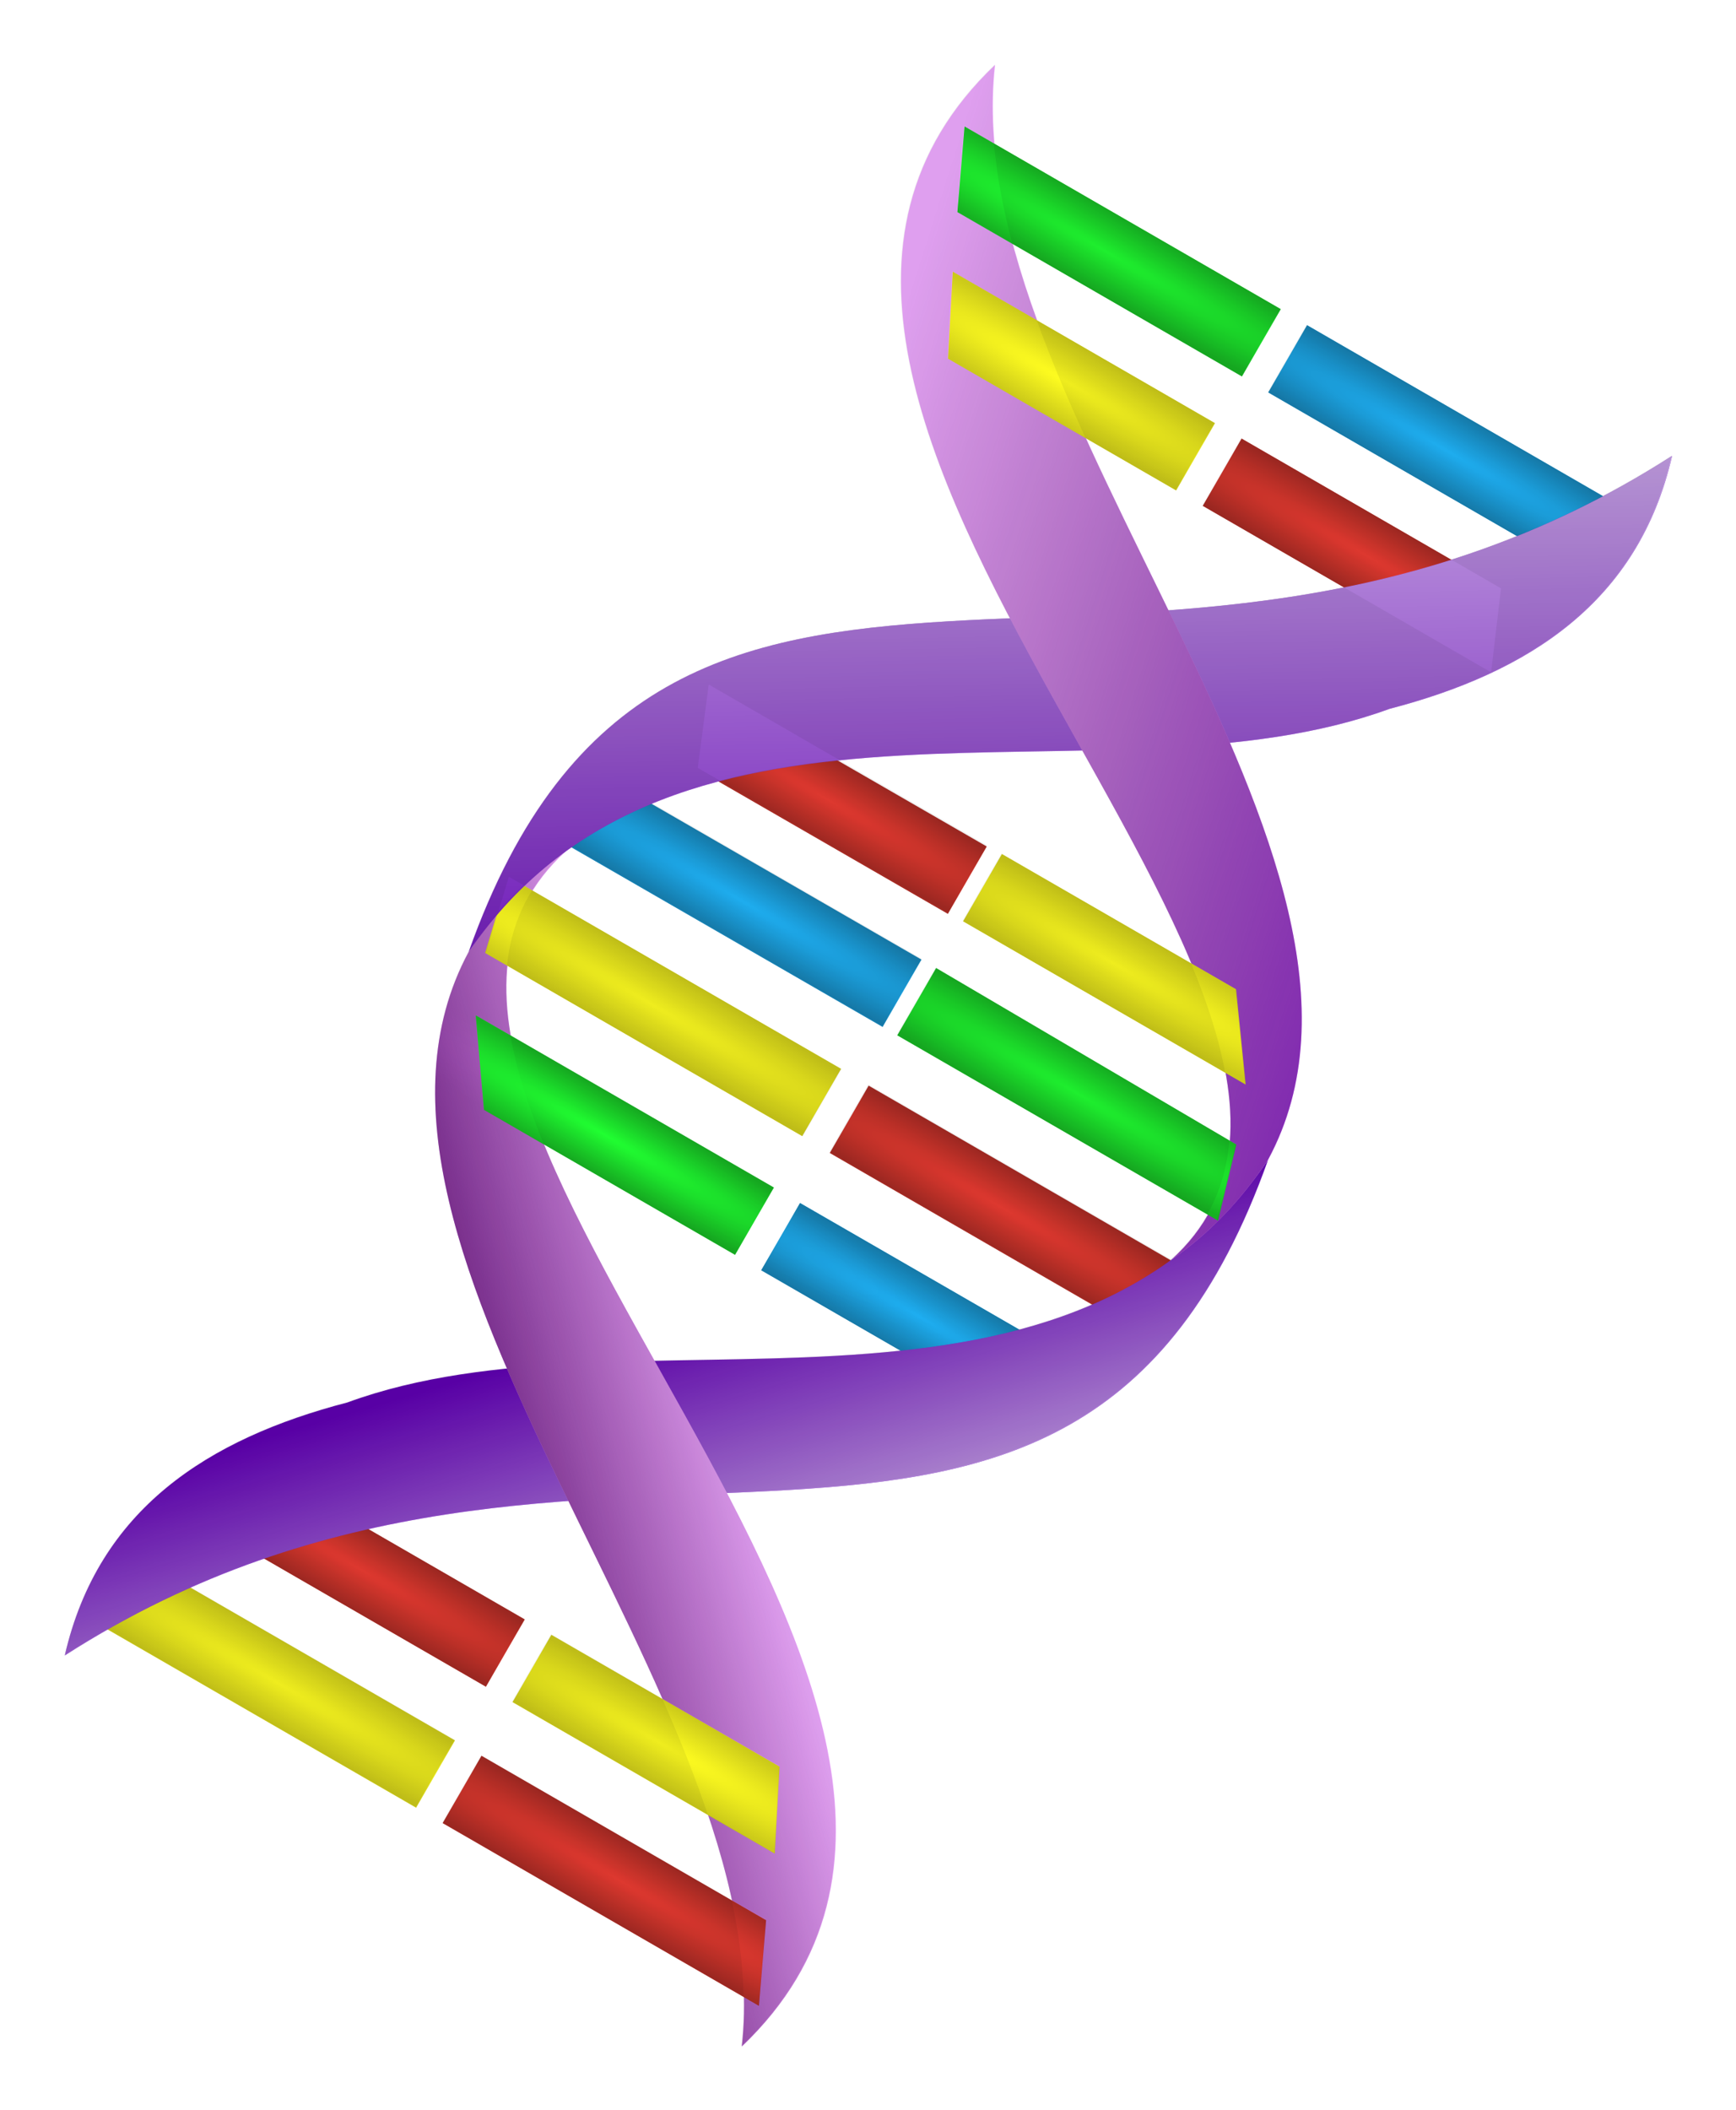 <?xml version="1.0" encoding="UTF-8" standalone="no"?>
<!-- Created with Inkscape (http://www.inkscape.org/) -->

<svg
   xmlns:dc="http://purl.org/dc/elements/1.1/"
   xmlns:cc="http://creativecommons.org/ns#"
   xmlns:rdf="http://www.w3.org/1999/02/22-rdf-syntax-ns#"
   xmlns:svg="http://www.w3.org/2000/svg"
   xmlns="http://www.w3.org/2000/svg"
   xmlns:xlink="http://www.w3.org/1999/xlink"
   xmlns:sodipodi="http://sodipodi.sourceforge.net/DTD/sodipodi-0.dtd"
   xmlns:inkscape="http://www.inkscape.org/namespaces/inkscape"
   width="878.828"
   height="1067.775"
   id="svg2"
   version="1.1"
   inkscape:version="0.48.5 r10040"
   sodipodi:docname="dna.svg"
   inkscape:export-filename="D:\Pictures\Graphics\dna.png"
   inkscape:export-xdpi="52.426773"
   inkscape:export-ydpi="52.426773">
  <defs
     id="defs4">
    <linearGradient
       id="linearGradient3786">
      <stop
         style="stop-color:#000000;stop-opacity:0;"
         offset="0"
         id="stop3788" />
      <stop
         style="stop-color:#000000;stop-opacity:1;"
         offset="1"
         id="stop3790" />
    </linearGradient>
    <linearGradient
       id="linearGradient3921">
      <stop
         style="stop-color:#ffffff;stop-opacity:1;"
         offset="0"
         id="stop3923" />
      <stop
         style="stop-color:#ffffff;stop-opacity:0;"
         offset="1"
         id="stop3925" />
    </linearGradient>
    <linearGradient
       id="linearGradient3909">
      <stop
         style="stop-color:#70008a;stop-opacity:1;"
         offset="0"
         id="stop3911" />
      <stop
         style="stop-color:#380045;stop-opacity:0;"
         offset="1"
         id="stop3913" />
    </linearGradient>
    <linearGradient
       id="linearGradient3899">
      <stop
         style="stop-color:#9721ea;stop-opacity:1;"
         offset="0"
         id="stop3901" />
      <stop
         style="stop-color:#77339c;stop-opacity:0;"
         offset="1"
         id="stop3903" />
    </linearGradient>
    <linearGradient
       id="linearGradient3891">
      <stop
         style="stop-color:#000000;stop-opacity:1;"
         offset="0"
         id="stop3893" />
      <stop
         style="stop-color:#000000;stop-opacity:0;"
         offset="1"
         id="stop3895" />
    </linearGradient>
    <linearGradient
       id="linearGradient3881">
      <stop
         style="stop-color:#54006a;stop-opacity:1;"
         offset="0"
         id="stop3883" />
      <stop
         style="stop-color:#58006e;stop-opacity:0;"
         offset="1"
         id="stop3885" />
    </linearGradient>
    <linearGradient
       id="linearGradient3871">
      <stop
         style="stop-color:#7500c6;stop-opacity:1;"
         offset="0"
         id="stop3873" />
      <stop
         style="stop-color:#3c0045;stop-opacity:0;"
         offset="1"
         id="stop3875" />
    </linearGradient>
    <inkscape:perspective
       sodipodi:type="inkscape:persp3d"
       inkscape:vp_x="0 : 512 : 1"
       inkscape:vp_y="0 : 1000 : 0"
       inkscape:vp_z="1024 : 512 : 1"
       inkscape:persp3d-origin="512 : 341.33333 : 1"
       id="perspective3004" />
    <linearGradient
       inkscape:collect="always"
       xlink:href="#linearGradient3899"
       id="linearGradient3905"
       x1="-546.674"
       y1="528.865"
       x2="-348.136"
       y2="517.782"
       gradientUnits="userSpaceOnUse"
       gradientTransform="translate(251.528,58.955)" />
    <radialGradient
       inkscape:collect="always"
       xlink:href="#linearGradient3786"
       id="radialGradient3838"
       gradientUnits="userSpaceOnUse"
       gradientTransform="matrix(1,0,0,11.091,0,-6900.979)"
       cx="113.163"
       cy="706.505"
       fx="113.163"
       fy="706.505"
       r="10.089" />
    <radialGradient
       inkscape:collect="always"
       xlink:href="#linearGradient3786"
       id="radialGradient3840"
       gradientUnits="userSpaceOnUse"
       gradientTransform="matrix(1,0,0,11.091,56.429,-6900.979)"
       cx="113.163"
       cy="706.505"
       fx="113.163"
       fy="706.505"
       r="10.089" />
    <radialGradient
       inkscape:collect="always"
       xlink:href="#linearGradient3786"
       id="radialGradient3842"
       gradientUnits="userSpaceOnUse"
       gradientTransform="matrix(1,0,0,11.091,106.431,-6900.979)"
       cx="113.163"
       cy="706.505"
       fx="113.163"
       fy="706.505"
       r="10.089" />
    <radialGradient
       inkscape:collect="always"
       xlink:href="#linearGradient3786"
       id="radialGradient3844"
       gradientUnits="userSpaceOnUse"
       gradientTransform="matrix(1,0,0,11.091,162.145,-6900.979)"
       cx="113.163"
       cy="706.505"
       fx="113.163"
       fy="706.505"
       r="10.089" />
    <radialGradient
       inkscape:collect="always"
       xlink:href="#linearGradient3786"
       id="radialGradient3880"
       gradientUnits="userSpaceOnUse"
       gradientTransform="matrix(1,0,0,8.962,56.429,-5634.228)"
       cx="113.163"
       cy="706.505"
       fx="113.163"
       fy="706.505"
       r="10.089" />
    <radialGradient
       inkscape:collect="always"
       xlink:href="#linearGradient3786"
       id="radialGradient3918"
       gradientUnits="userSpaceOnUse"
       gradientTransform="matrix(-1,0,0,-8.819,401.301,6840.787)"
       cx="113.163"
       cy="706.505"
       fx="113.163"
       fy="706.505"
       r="10.089" />
    <radialGradient
       inkscape:collect="always"
       xlink:href="#linearGradient3786"
       id="radialGradient3934"
       gradientUnits="userSpaceOnUse"
       gradientTransform="matrix(-1,0,0,-8.962,641.36,6944.386)"
       cx="113.163"
       cy="706.505"
       fx="113.163"
       fy="706.505"
       r="10.089" />
    <radialGradient
       inkscape:collect="always"
       xlink:href="#linearGradient3786"
       id="radialGradient4049"
       gradientUnits="userSpaceOnUse"
       gradientTransform="matrix(1,0,0,11.091,-343.5,-7348.524)"
       cx="113.163"
       cy="706.505"
       fx="113.163"
       fy="706.505"
       r="10.089" />
    <radialGradient
       inkscape:collect="always"
       xlink:href="#linearGradient3786"
       id="radialGradient4051"
       gradientUnits="userSpaceOnUse"
       gradientTransform="matrix(1,0,0,11.091,0,-7129.55)"
       cx="113.163"
       cy="706.505"
       fx="113.163"
       fy="706.505"
       r="10.089" />
    <radialGradient
       inkscape:collect="always"
       xlink:href="#linearGradient3786"
       id="radialGradient4053"
       gradientUnits="userSpaceOnUse"
       gradientTransform="matrix(1,0,0,10.132,0,-6455.665)"
       cx="113.163"
       cy="706.505"
       fx="113.163"
       fy="706.505"
       r="10.089" />
    <radialGradient
       inkscape:collect="always"
       xlink:href="#linearGradient3786"
       id="radialGradient4055"
       gradientUnits="userSpaceOnUse"
       gradientTransform="matrix(1,0,0,10.132,0,-6455.665)"
       cx="113.163"
       cy="706.505"
       fx="113.163"
       fy="706.505"
       r="10.089" />
    <radialGradient
       inkscape:collect="always"
       xlink:href="#linearGradient3786"
       id="radialGradient4057"
       gradientUnits="userSpaceOnUse"
       gradientTransform="matrix(1,0,0,11.663,-343.5,-7750.016)"
       cx="113.163"
       cy="706.505"
       fx="113.163"
       fy="706.505"
       r="10.089" />
    <radialGradient
       inkscape:collect="always"
       xlink:href="#linearGradient3786"
       id="radialGradient4059"
       gradientUnits="userSpaceOnUse"
       gradientTransform="matrix(1,0,0,10.132,0,-6455.665)"
       cx="113.163"
       cy="706.505"
       fx="113.163"
       fy="706.505"
       r="10.089" />
    <radialGradient
       inkscape:collect="always"
       xlink:href="#linearGradient3786"
       id="radialGradient4061"
       gradientUnits="userSpaceOnUse"
       gradientTransform="matrix(1,0,0,11.091,-343.5,-7348.524)"
       cx="113.163"
       cy="706.505"
       fx="113.163"
       fy="706.505"
       r="10.089" />
    <radialGradient
       inkscape:collect="always"
       xlink:href="#linearGradient3786"
       id="radialGradient4063"
       gradientUnits="userSpaceOnUse"
       gradientTransform="matrix(1,0,0,11.091,56.429,-7129.55)"
       cx="113.163"
       cy="706.505"
       fx="113.163"
       fy="706.505"
       r="10.089" />
    <linearGradient
       inkscape:collect="always"
       xlink:href="#linearGradient3921"
       id="linearGradient4065"
       gradientUnits="userSpaceOnUse"
       gradientTransform="matrix(0.966,-0.259,0.259,0.966,786.955,-11.157)"
       x1="-455.087"
       y1="599.287"
       x2="-457.574"
       y2="488.804" />
    <linearGradient
       inkscape:collect="always"
       xlink:href="#linearGradient3881"
       id="linearGradient4067"
       gradientUnits="userSpaceOnUse"
       gradientTransform="matrix(0.966,-0.259,0.259,0.966,786.955,-11.157)"
       x1="-556.566"
       y1="521.563"
       x2="-498.061"
       y2="521.563" />
    <radialGradient
       inkscape:collect="always"
       xlink:href="#linearGradient3786"
       id="radialGradient4069"
       gradientUnits="userSpaceOnUse"
       gradientTransform="matrix(1,0,0,11.091,56.429,-7129.55)"
       cx="113.163"
       cy="706.505"
       fx="113.163"
       fy="706.505"
       r="10.089" />
    <linearGradient
       inkscape:collect="always"
       xlink:href="#linearGradient3921"
       id="linearGradient4071"
       gradientUnits="userSpaceOnUse"
       gradientTransform="matrix(0.966,-0.259,0.259,0.966,786.955,-11.157)"
       x1="-384.861"
       y1="197.429"
       x2="-443.992"
       y2="435.756" />
    <linearGradient
       inkscape:collect="always"
       xlink:href="#linearGradient3871"
       id="linearGradient4073"
       gradientUnits="userSpaceOnUse"
       gradientTransform="matrix(0.966,-0.259,0.259,0.966,786.955,-11.157)"
       x1="-222.285"
       y1="409.126"
       x2="-406.933"
       y2="290.545" />
    <radialGradient
       inkscape:collect="always"
       xlink:href="#linearGradient3786"
       id="radialGradient4075"
       gradientUnits="userSpaceOnUse"
       gradientTransform="matrix(1,0,0,11.091,0,-7129.55)"
       cx="113.163"
       cy="706.505"
       fx="113.163"
       fy="706.505"
       r="10.089" />
    <radialGradient
       inkscape:collect="always"
       xlink:href="#linearGradient3786"
       id="radialGradient4077"
       gradientUnits="userSpaceOnUse"
       gradientTransform="matrix(-0.5,0.866,-9.605,-5.546,7377.526,4136.815)"
       cx="113.163"
       cy="706.505"
       fx="113.163"
       fy="706.505"
       r="10.089" />
    <radialGradient
       inkscape:collect="always"
       xlink:href="#linearGradient3786"
       id="radialGradient4079"
       gradientUnits="userSpaceOnUse"
       gradientTransform="matrix(-0.5,0.866,-7.761,-4.481,6065.45,3418.752)"
       cx="113.163"
       cy="706.505"
       fx="113.163"
       fy="706.505"
       r="10.089" />
    <radialGradient
       inkscape:collect="always"
       xlink:href="#linearGradient3786"
       id="radialGradient4081"
       gradientUnits="userSpaceOnUse"
       gradientTransform="matrix(0.5,-0.866,7.964,4.598,-5145.818,-2648.925)"
       cx="113.163"
       cy="706.505"
       fx="113.163"
       fy="706.505"
       r="10.089" />
    <radialGradient
       inkscape:collect="always"
       xlink:href="#linearGradient3786"
       id="radialGradient4083"
       gradientUnits="userSpaceOnUse"
       gradientTransform="matrix(0.5,-0.866,7.761,4.481,-5120.415,-2363.99)"
       cx="113.163"
       cy="706.505"
       fx="113.163"
       fy="706.505"
       r="10.089" />
    <radialGradient
       inkscape:collect="always"
       xlink:href="#linearGradient3786"
       id="radialGradient4085"
       gradientUnits="userSpaceOnUse"
       gradientTransform="matrix(0.5,-0.866,9.74,5.623,-6410.01,-3339.342)"
       cx="113.163"
       cy="706.505"
       fx="113.163"
       fy="706.505"
       r="10.089" />
    <radialGradient
       inkscape:collect="always"
       xlink:href="#linearGradient3786"
       id="radialGradient4087"
       gradientUnits="userSpaceOnUse"
       gradientTransform="matrix(-0.5,0.866,-9.057,-5.229,6860.455,4142.34)"
       cx="113.163"
       cy="706.505"
       fx="113.163"
       fy="706.505"
       r="10.089" />
    <radialGradient
       inkscape:collect="always"
       xlink:href="#linearGradient3786"
       id="radialGradient4237"
       gradientUnits="userSpaceOnUse"
       gradientTransform="matrix(1,0,0,11.091,-343.5,-7348.524)"
       cx="113.163"
       cy="706.505"
       fx="113.163"
       fy="706.505"
       r="10.089" />
    <radialGradient
       inkscape:collect="always"
       xlink:href="#linearGradient3786"
       id="radialGradient4239"
       gradientUnits="userSpaceOnUse"
       gradientTransform="matrix(1,0,0,11.091,0,-7129.55)"
       cx="113.163"
       cy="706.505"
       fx="113.163"
       fy="706.505"
       r="10.089" />
    <radialGradient
       inkscape:collect="always"
       xlink:href="#linearGradient3786"
       id="radialGradient4241"
       gradientUnits="userSpaceOnUse"
       gradientTransform="matrix(1,0,0,10.132,0,-6455.665)"
       cx="113.163"
       cy="706.505"
       fx="113.163"
       fy="706.505"
       r="10.089" />
    <radialGradient
       inkscape:collect="always"
       xlink:href="#linearGradient3786"
       id="radialGradient4243"
       gradientUnits="userSpaceOnUse"
       gradientTransform="matrix(1,0,0,10.132,0,-6455.665)"
       cx="113.163"
       cy="706.505"
       fx="113.163"
       fy="706.505"
       r="10.089" />
    <radialGradient
       inkscape:collect="always"
       xlink:href="#linearGradient3786"
       id="radialGradient4245"
       gradientUnits="userSpaceOnUse"
       gradientTransform="matrix(1,0,0,11.663,-343.5,-7750.016)"
       cx="113.163"
       cy="706.505"
       fx="113.163"
       fy="706.505"
       r="10.089" />
    <radialGradient
       inkscape:collect="always"
       xlink:href="#linearGradient3786"
       id="radialGradient4247"
       gradientUnits="userSpaceOnUse"
       gradientTransform="matrix(1,0,0,10.132,0,-6455.665)"
       cx="113.163"
       cy="706.505"
       fx="113.163"
       fy="706.505"
       r="10.089" />
    <radialGradient
       inkscape:collect="always"
       xlink:href="#linearGradient3786"
       id="radialGradient4249"
       gradientUnits="userSpaceOnUse"
       gradientTransform="matrix(1,0,0,11.091,-343.5,-7348.524)"
       cx="113.163"
       cy="706.505"
       fx="113.163"
       fy="706.505"
       r="10.089" />
    <radialGradient
       inkscape:collect="always"
       xlink:href="#linearGradient3786"
       id="radialGradient4251"
       gradientUnits="userSpaceOnUse"
       gradientTransform="matrix(1,0,0,11.091,56.429,-7129.55)"
       cx="113.163"
       cy="706.505"
       fx="113.163"
       fy="706.505"
       r="10.089" />
    <radialGradient
       inkscape:collect="always"
       xlink:href="#linearGradient3786"
       id="radialGradient4257"
       gradientUnits="userSpaceOnUse"
       gradientTransform="matrix(1,0,0,11.091,56.429,-7129.55)"
       cx="113.163"
       cy="706.505"
       fx="113.163"
       fy="706.505"
       r="10.089" />
    <radialGradient
       inkscape:collect="always"
       xlink:href="#linearGradient3786"
       id="radialGradient4263"
       gradientUnits="userSpaceOnUse"
       gradientTransform="matrix(1,0,0,11.091,0,-7129.55)"
       cx="113.163"
       cy="706.505"
       fx="113.163"
       fy="706.505"
       r="10.089" />
    <radialGradient
       inkscape:collect="always"
       xlink:href="#linearGradient3786"
       id="radialGradient4278"
       gradientUnits="userSpaceOnUse"
       gradientTransform="matrix(-0.974,1.687,-17.647,-10.188,11796.555,7587.655)"
       cx="113.163"
       cy="706.505"
       fx="113.163"
       fy="706.505"
       r="10.089" />
    <radialGradient
       inkscape:collect="always"
       xlink:href="#linearGradient3786"
       id="radialGradient4282"
       gradientUnits="userSpaceOnUse"
       gradientTransform="matrix(0.974,-1.687,18.978,10.957,-14061.019,-6990.443)"
       cx="113.163"
       cy="706.505"
       fx="113.163"
       fy="706.505"
       r="10.089" />
    <radialGradient
       inkscape:collect="always"
       xlink:href="#linearGradient3786"
       id="radialGradient4286"
       gradientUnits="userSpaceOnUse"
       gradientTransform="matrix(0.974,-1.687,15.123,8.731,-11548.236,-5089.965)"
       cx="113.163"
       cy="706.505"
       fx="113.163"
       fy="706.505"
       r="10.089" />
    <radialGradient
       inkscape:collect="always"
       xlink:href="#linearGradient3786"
       id="radialGradient4290"
       gradientUnits="userSpaceOnUse"
       gradientTransform="matrix(0.974,-1.687,15.518,8.959,-11597.734,-5645.162)"
       cx="113.163"
       cy="706.505"
       fx="113.163"
       fy="706.505"
       r="10.089" />
    <radialGradient
       inkscape:collect="always"
       xlink:href="#linearGradient3786"
       id="radialGradient4294"
       gradientUnits="userSpaceOnUse"
       gradientTransform="matrix(-0.974,1.687,-15.123,-8.731,10247.484,6177.74)"
       cx="113.163"
       cy="706.505"
       fx="113.163"
       fy="706.505"
       r="10.089" />
    <radialGradient
       inkscape:collect="always"
       xlink:href="#linearGradient3786"
       id="radialGradient4298"
       gradientUnits="userSpaceOnUse"
       gradientTransform="matrix(-0.974,1.687,-18.716,-10.806,12804.07,7576.889)"
       cx="113.163"
       cy="706.505"
       fx="113.163"
       fy="706.505"
       r="10.089" />
    <linearGradient
       inkscape:collect="always"
       xlink:href="#linearGradient3871"
       id="linearGradient4305"
       gradientUnits="userSpaceOnUse"
       gradientTransform="matrix(1.882,-0.504,0.504,1.882,-37.693,-505.456)"
       x1="-222.285"
       y1="409.126"
       x2="-406.933"
       y2="290.545" />
    <linearGradient
       inkscape:collect="always"
       xlink:href="#linearGradient3921"
       id="linearGradient4309"
       gradientUnits="userSpaceOnUse"
       gradientTransform="matrix(1.882,-0.504,0.504,1.882,-37.693,-505.456)"
       x1="-384.861"
       y1="197.429"
       x2="-443.992"
       y2="435.756" />
    <linearGradient
       inkscape:collect="always"
       xlink:href="#linearGradient3881"
       id="linearGradient4316"
       gradientUnits="userSpaceOnUse"
       gradientTransform="matrix(1.882,-0.504,0.504,1.882,-37.693,-505.456)"
       x1="-556.566"
       y1="521.563"
       x2="-498.061"
       y2="521.563" />
    <linearGradient
       inkscape:collect="always"
       xlink:href="#linearGradient3921"
       id="linearGradient4320"
       gradientUnits="userSpaceOnUse"
       gradientTransform="matrix(1.882,-0.504,0.504,1.882,-37.693,-505.456)"
       x1="-455.087"
       y1="599.287"
       x2="-457.574"
       y2="488.804" />
    <radialGradient
       inkscape:collect="always"
       xlink:href="#linearGradient3786"
       id="radialGradient4351"
       gradientUnits="userSpaceOnUse"
       gradientTransform="matrix(0.974,-1.687,18.716,10.806,-14106.852,-6485.598)"
       cx="113.163"
       cy="706.505"
       fx="113.163"
       fy="706.505"
       r="10.089" />
    <radialGradient
       inkscape:collect="always"
       xlink:href="#linearGradient3786"
       id="radialGradient4355"
       gradientUnits="userSpaceOnUse"
       gradientTransform="matrix(-0.974,1.687,-20.242,-11.686,13653.268,8579.988)"
       cx="113.163"
       cy="706.505"
       fx="113.163"
       fy="706.505"
       r="10.089" />
    <radialGradient
       inkscape:collect="always"
       xlink:href="#linearGradient3786"
       id="radialGradient4359"
       gradientUnits="userSpaceOnUse"
       gradientTransform="matrix(0.974,-1.687,-18.716,-10.806,12165.575,8682.795)"
       cx="113.163"
       cy="706.505"
       fx="113.163"
       fy="706.505"
       r="10.089" />
    <radialGradient
       inkscape:collect="always"
       xlink:href="#linearGradient3786"
       id="radialGradient4363"
       gradientUnits="userSpaceOnUse"
       gradientTransform="matrix(-0.974,1.687,18.716,10.806,-13468.531,-7591.203)"
       cx="113.163"
       cy="706.505"
       fx="113.163"
       fy="706.505"
       r="10.089" />
    <radialGradient
       inkscape:collect="always"
       xlink:href="#linearGradient3786"
       id="radialGradient4370"
       gradientUnits="userSpaceOnUse"
       gradientTransform="matrix(0.974,-1.687,-18.948,-10.94,12564.783,8381.569)"
       cx="113.163"
       cy="706.505"
       fx="113.163"
       fy="706.505"
       r="10.089" />
    <radialGradient
       inkscape:collect="always"
       xlink:href="#linearGradient3786"
       id="radialGradient4380"
       gradientUnits="userSpaceOnUse"
       gradientTransform="matrix(-0.974,1.687,18.068,10.431,-13235.131,-6944.037)"
       cx="113.163"
       cy="706.505"
       fx="113.163"
       fy="706.505"
       r="10.089" />
    <radialGradient
       inkscape:collect="always"
       xlink:href="#linearGradient3786"
       id="radialGradient4384"
       gradientUnits="userSpaceOnUse"
       gradientTransform="matrix(-0.974,1.687,16.708,9.647,-12315.136,-6332.835)"
       cx="113.163"
       cy="706.505"
       fx="113.163"
       fy="706.505"
       r="10.089" />
    <radialGradient
       inkscape:collect="always"
       xlink:href="#linearGradient3786"
       id="radialGradient4387"
       gradientUnits="userSpaceOnUse"
       gradientTransform="matrix(1,0,0,10.132,0,-6455.665)"
       cx="113.163"
       cy="706.505"
       fx="113.163"
       fy="706.505"
       r="10.089" />
    <radialGradient
       inkscape:collect="always"
       xlink:href="#linearGradient3786"
       id="radialGradient4390"
       gradientUnits="userSpaceOnUse"
       gradientTransform="matrix(0.974,-1.687,17.097,9.871,-12585.004,-6495.381)"
       cx="113.163"
       cy="706.505"
       fx="113.163"
       fy="706.505"
       r="10.089" />
    <radialGradient
       inkscape:collect="always"
       xlink:href="#linearGradient3786"
       id="radialGradient4393"
       gradientUnits="userSpaceOnUse"
       gradientTransform="matrix(1,0,0,10.132,0,-6455.665)"
       cx="113.163"
       cy="706.505"
       fx="113.163"
       fy="706.505"
       r="10.089" />
    <radialGradient
       inkscape:collect="always"
       xlink:href="#linearGradient3786"
       id="radialGradient4396"
       gradientUnits="userSpaceOnUse"
       gradientTransform="matrix(-0.974,1.687,-16.46,-9.503,11071.324,6933.603)"
       cx="113.163"
       cy="706.505"
       fx="113.163"
       fy="706.505"
       r="10.089" />
    <radialGradient
       inkscape:collect="always"
       xlink:href="#linearGradient3786"
       id="radialGradient4399"
       gradientUnits="userSpaceOnUse"
       gradientTransform="matrix(1,0,0,10.132,0,-6455.665)"
       cx="113.163"
       cy="706.505"
       fx="113.163"
       fy="706.505"
       r="10.089" />
    <radialGradient
       inkscape:collect="always"
       xlink:href="#linearGradient3786"
       id="radialGradient4402"
       gradientUnits="userSpaceOnUse"
       gradientTransform="matrix(0.974,-1.687,-17.097,-9.871,11063.752,7965.072)"
       cx="113.163"
       cy="706.505"
       fx="113.163"
       fy="706.505"
       r="10.089" />
    <radialGradient
       inkscape:collect="always"
       xlink:href="#linearGradient3786"
       id="radialGradient4414"
       gradientUnits="userSpaceOnUse"
       gradientTransform="matrix(-0.974,1.687,-17.647,-10.188,12956.555,7587.655)"
       cx="113.163"
       cy="706.505"
       fx="113.163"
       fy="706.505"
       r="10.089" />
    <filter
       inkscape:collect="always"
       id="filter4448"
       color-interpolation-filters="sRGB">
      <feGaussianBlur
         inkscape:collect="always"
         stdDeviation="13.619"
         id="feGaussianBlur4450" />
    </filter>
  </defs>
  <sodipodi:namedview
     id="base"
     pagecolor="#ffffff"
     bordercolor="#666666"
     borderopacity="1.0"
     inkscape:pageopacity="0.0"
     inkscape:pageshadow="2"
     inkscape:zoom="0.35"
     inkscape:cx="-151.04051"
     inkscape:cy="918.93242"
     inkscape:document-units="px"
     inkscape:current-layer="layer1"
     showgrid="false"
     inkscape:snap-bbox="true"
     inkscape:bbox-paths="true"
     inkscape:bbox-nodes="true"
     inkscape:snap-bbox-edge-midpoints="true"
     inkscape:snap-bbox-midpoints="true"
     inkscape:object-paths="true"
     inkscape:snap-intersection-paths="true"
     inkscape:object-nodes="true"
     inkscape:snap-smooth-nodes="true"
     inkscape:snap-midpoints="true"
     inkscape:snap-global="true"
     inkscape:window-width="1600"
     inkscape:window-height="847"
     inkscape:window-x="-8"
     inkscape:window-y="-8"
     inkscape:window-maximized="1"
     showguides="true"
     inkscape:guide-bbox="true"
     fit-margin-top="0"
     fit-margin-left="0"
     fit-margin-right="0"
     fit-margin-bottom="0" />
  <g
     inkscape:label="Layer 1"
     inkscape:groupmode="layer"
     id="layer1"
     transform="translate(-72.586,-6.475)">
    <g
       id="g3994"
       transform="matrix(1.949,0,0,1.949,-411.08,-483.717)">
      <g
         id="g3976"
         transform="matrix(-0.5,0.866,0.773,0.446,-4.451,575.73)">
        <path
           sodipodi:nodetypes="ccccc"
           inkscape:connector-curvature="0"
           id="path3978"
           d="m -240.425,440.106 20.177,10e-6 0,85.352 -20.177,9.499 z"
           style="fill:#20b8ff;fill-opacity:1;stroke:none" />
        <path
           style="opacity:0.3;fill:url(#radialGradient4049);fill-opacity:1;stroke:none"
           d="m -240.425,440.106 20.177,10e-6 0,85.352 -20.177,9.499 z"
           id="path3980"
           inkscape:connector-curvature="0"
           sodipodi:nodetypes="ccccc" />
      </g>
      <g
         id="g3942"
         transform="matrix(-0.5,0.866,0.836,0.483,-25.666,125.764)">
        <path
           sodipodi:nodetypes="ccccc"
           inkscape:connector-curvature="0"
           id="path3944"
           d="m 103.075,659.079 20.177,1e-5 0,85.352 -20.177,15.696 z"
           style="fill:#ed3c32;fill-opacity:1;stroke:none" />
        <path
           style="opacity:0.3;fill:url(#radialGradient4051);fill-opacity:1;stroke:none"
           d="m 103.075,659.079 20.177,1e-5 0,85.352 -20.177,18.008 z"
           id="path3946"
           inkscape:connector-curvature="0"
           sodipodi:nodetypes="ccccc" />
      </g>
      <g
         transform="matrix(0.5,-0.866,-0.866,-0.5,893.6,1108.203)"
         id="g3920">
        <g
           id="g3922">
          <path
             sodipodi:nodetypes="ccccc"
             inkscape:connector-curvature="0"
             id="path3924"
             d="m 103.075,659.079 20.177,1e-5 0,77.967 -20.177,8.677 z"
             style="fill:#ed3c32;fill-opacity:1;stroke:none" />
          <path
             style="opacity:0.3;fill:url(#radialGradient4053);fill-opacity:1;stroke:none"
             d="m 103.075,659.079 20.177,1e-5 0,77.967 -20.177,8.677 z"
             id="path3926"
             inkscape:connector-curvature="0"
             sodipodi:nodetypes="ccccc" />
        </g>
      </g>
      <g
         transform="matrix(-0.5,0.866,-0.834,-0.481,1105.663,699.03)"
         id="g3890">
        <g
           id="g3892">
          <path
             sodipodi:nodetypes="ccccc"
             inkscape:connector-curvature="0"
             id="path3894"
             d="m 103.075,659.079 20.177,1e-5 0,77.967 -20.177,8.677 z"
             style="fill:#ed3c32;fill-opacity:1;stroke:none" />
          <path
             style="opacity:0.3;fill:url(#radialGradient4055);fill-opacity:1;stroke:none"
             d="m 103.075,659.079 20.177,1e-5 0,77.967 -20.177,8.677 z"
             id="path3896"
             inkscape:connector-curvature="0"
             sodipodi:nodetypes="ccccc" />
        </g>
      </g>
      <g
         id="g3898"
         transform="matrix(0.5,-0.866,-0.834,-0.481,964.675,521.589)">
        <path
           sodipodi:nodetypes="ccccc"
           inkscape:connector-curvature="0"
           id="path3900"
           d="m -240.425,440.106 20.177,10e-6 0,89.752 -20.177,9.989 z"
           style="fill:#20b8ff;fill-opacity:1;stroke:none" />
        <path
           style="opacity:0.3;fill:url(#radialGradient4057);fill-opacity:1;stroke:none"
           d="m -240.425,440.106 20.177,10e-6 0,89.752 -20.177,9.989 z"
           id="path3902"
           inkscape:connector-curvature="0"
           sodipodi:nodetypes="ccccc" />
      </g>
      <g
         id="g3874"
         transform="matrix(0.5,-0.866,0.866,0.5,-61.728,142.564)">
        <g
           id="g3884">
          <path
             style="fill:#ed3c32;fill-opacity:1;stroke:none"
             d="m 103.075,659.079 20.177,1e-5 0,77.967 -20.177,8.677 z"
             id="path3876"
             inkscape:connector-curvature="0"
             sodipodi:nodetypes="ccccc" />
          <path
             sodipodi:nodetypes="ccccc"
             inkscape:connector-curvature="0"
             id="path3878"
             d="m 103.075,659.079 20.177,1e-5 0,77.967 -20.177,8.677 z"
             style="opacity:0.3;fill:url(#radialGradient4059);fill-opacity:1;stroke:none" />
        </g>
      </g>
      <g
         transform="matrix(-0.5,0.866,0.866,0.5,86.321,324.081)"
         id="g3858">
        <path
           style="fill:#20b8ff;fill-opacity:1;stroke:none"
           d="m -240.425,440.106 20.177,10e-6 0,85.352 -20.177,9.499 z"
           id="path3800"
           inkscape:connector-curvature="0"
           sodipodi:nodetypes="ccccc" />
        <path
           sodipodi:nodetypes="ccccc"
           inkscape:connector-curvature="0"
           id="path3802"
           d="m -240.425,440.106 20.177,10e-6 0,85.352 -20.177,9.499 z"
           style="opacity:0.3;fill:url(#radialGradient4061);fill-opacity:1;stroke:none" />
      </g>
      <g
         transform="matrix(0.5,-0.866,-0.866,-0.5,847.256,1188.474)"
         id="g3852">
        <path
           sodipodi:nodetypes="ccccc"
           inkscape:connector-curvature="0"
           id="path3794"
           d="m 159.503,659.079 20.177,1e-5 0,85.352 -20.177,9.499 z"
           style="fill:#fffd20;fill-opacity:1;stroke:none" />
        <path
           style="opacity:0.2;fill:url(#radialGradient4063);fill-opacity:1;stroke:none"
           d="m 159.503,659.079 20.177,1e-5 0,85.352 -20.177,9.499 z"
           id="path3796"
           inkscape:connector-curvature="0"
           sodipodi:nodetypes="ccccc" />
      </g>
      <path
         style="fill:#5e00b0;fill-opacity:1;stroke:none"
         d="m 338.408,615.601 c -36.197,9.423 -64.684,27.696 -73.41,65.675 135.907,-87.119 261.327,15.501 312.576,-128.757 -54.196,78.972 -165.043,35.923 -239.166,63.082 z"
         id="path3889"
         inkscape:connector-curvature="0"
         sodipodi:nodetypes="cccc" />
      <path
         sodipodi:nodetypes="cccc"
         inkscape:connector-curvature="0"
         id="path3907"
         d="m 338.408,615.601 c -36.197,9.423 -64.684,27.696 -73.41,65.675 135.907,-87.119 261.327,15.501 312.576,-128.757 -54.196,78.972 -165.043,35.923 -239.166,63.082 z"
         style="fill:url(#linearGradient4065);fill-opacity:1;stroke:none" />
      <path
         style="fill:#eeaaff;stroke:none"
         d="M 440.836,782.796 C 534.776,693.399 322.544,538.19 395.113,472.551 c -10.127,6.977 -18.276,15.678 -25.213,26.073 -41.822,77.754 81.045,194.936 70.936,284.171 z"
         id="path3857"
         inkscape:connector-curvature="0"
         sodipodi:nodetypes="cccc" />
      <path
         sodipodi:nodetypes="cccc"
         inkscape:connector-curvature="0"
         id="path3879"
         d="M 440.836,782.796 C 534.776,693.399 322.544,538.19 395.113,472.551 c -10.127,6.977 -18.276,15.678 -25.213,26.073 -41.822,77.754 81.045,194.936 70.936,284.171 z"
         style="opacity:0.7;fill:url(#linearGradient4067);fill-opacity:1;stroke:none" />
      <g
         id="g3936"
         transform="matrix(-0.5,0.866,-0.937,-0.541,1163.93,747.419)">
        <path
           style="fill:#fffd20;fill-opacity:1;stroke:none"
           d="m 159.503,659.079 20.177,1e-5 0,87.911 -20.177,4.371 z"
           id="path3938"
           inkscape:connector-curvature="0"
           sodipodi:nodetypes="ccccc" />
        <path
           sodipodi:nodetypes="ccccc"
           inkscape:connector-curvature="0"
           id="path3940"
           d="m 159.503,659.079 20.177,1e-5 0,87.911 -20.177,4.371 z"
           style="opacity:0.2;fill:url(#radialGradient4069);fill-opacity:1;stroke:none" />
      </g>
      <path
         style="fill:#5e00b0;fill-opacity:1;stroke:none"
         d="m 609.066,435.543 c 36.197,-9.423 64.684,-27.696 73.41,-65.675 -135.907,87.119 -261.327,-15.501 -312.576,128.757 54.196,-78.972 165.043,-35.923 239.166,-63.082 z"
         id="path3859"
         inkscape:connector-curvature="0"
         sodipodi:nodetypes="cccc" />
      <path
         sodipodi:nodetypes="cccc"
         inkscape:connector-curvature="0"
         id="path3919"
         d="m 609.066,435.543 c 36.197,-9.423 64.684,-27.696 73.41,-65.675 -135.907,87.119 -261.327,-15.501 -312.576,128.757 54.196,-78.972 165.043,-35.923 239.166,-63.082 z"
         style="fill:url(#linearGradient4071);fill-opacity:1;stroke:none" />
      <path
         sodipodi:nodetypes="cccc"
         inkscape:connector-curvature="0"
         id="path3849"
         d="m 506.639,268.348 c -93.939,89.397 118.293,244.606 45.723,310.245 10.127,-6.977 18.276,-15.678 25.213,-26.073 41.822,-77.754 -81.046,-194.936 -70.936,-284.171 z"
         style="fill:#eeaaff;stroke:none" />
      <path
         style="fill:url(#linearGradient4073);fill-opacity:1;stroke:none"
         d="m 506.639,268.348 c -93.939,89.397 118.293,244.606 45.723,310.245 10.127,-6.977 18.276,-15.678 25.213,-26.073 41.822,-77.754 -81.046,-194.936 -70.936,-284.171 z"
         id="path3869"
         inkscape:connector-curvature="0"
         sodipodi:nodetypes="cccc" />
      <g
         transform="matrix(0.5,-0.866,0.866,0.5,-259.16,484.527)"
         id="g3846">
        <path
           style="fill:#ed3c32;fill-opacity:1;stroke:none"
           d="m 103.075,659.079 20.177,1e-5 0,85.352 -20.177,9.499 z"
           id="rect3929"
           inkscape:connector-curvature="0"
           sodipodi:nodetypes="ccccc" />
        <path
           sodipodi:nodetypes="ccccc"
           inkscape:connector-curvature="0"
           id="path3016"
           d="m 103.075,659.079 20.177,1e-5 0,85.352 -20.177,9.499 z"
           style="opacity:0.3;fill:url(#radialGradient4075);fill-opacity:1;stroke:none" />
      </g>
      <path
         style="fill:#20ff31;fill-opacity:1;stroke:none"
         d="m 580.838,331.765 -10.089,17.474 -73.917,-42.676 1.862,-22.224 z"
         id="path3808"
         inkscape:connector-curvature="0"
         sodipodi:nodetypes="ccccc" />
      <path
         sodipodi:nodetypes="ccccc"
         inkscape:connector-curvature="0"
         id="path3810"
         d="m 580.838,331.765 -10.089,17.474 -73.917,-42.676 1.862,-22.224 z"
         style="opacity:0.3;fill:url(#radialGradient4077);fill-opacity:1;stroke:none" />
      <path
         sodipodi:nodetypes="ccccc"
         inkscape:connector-curvature="0"
         id="path3870"
         d="m 563.749,361.364 -10.089,17.474 -59.262,-34.215 1.236,-22.585 z"
         style="fill:#fffd20;fill-opacity:1;stroke:none" />
      <path
         style="opacity:0.2;fill:url(#radialGradient4079);fill-opacity:1;stroke:none"
         d="m 563.749,361.364 -10.089,17.474 -59.262,-34.215 1.236,-22.585 z"
         id="path3872"
         inkscape:connector-curvature="0"
         sodipodi:nodetypes="ccccc" />
      <path
         style="fill:#fffd20;fill-opacity:1;stroke:none"
         d="m 498.316,490.697 10.089,-17.474 60.811,35.109 2.494,24.739 z"
         id="path3908"
         inkscape:connector-curvature="0"
         sodipodi:nodetypes="ccccc" />
      <path
         sodipodi:nodetypes="ccccc"
         inkscape:connector-curvature="0"
         id="path3910"
         d="m 498.316,490.697 10.089,-17.474 60.811,35.109 2.494,24.739 z"
         style="opacity:0.2;fill:url(#radialGradient4081);fill-opacity:1;stroke:none" />
      <path
         style="fill:#fffd20;fill-opacity:1;stroke:none"
         d="m 381.287,693.398 10.089,-17.474 59.262,34.215 -1.236,22.585 z"
         id="path3928"
         inkscape:connector-curvature="0"
         sodipodi:nodetypes="ccccc" />
      <path
         sodipodi:nodetypes="ccccc"
         inkscape:connector-curvature="0"
         id="path3930"
         d="m 381.287,693.398 10.089,-17.474 59.262,34.215 -1.236,22.585 z"
         style="opacity:0.2;fill:url(#radialGradient4083);fill-opacity:1;stroke:none" />
      <path
         sodipodi:nodetypes="ccccc"
         inkscape:connector-curvature="0"
         id="path3904"
         d="m 481.227,520.295 10.089,-17.474 77.973,45.826 -4.767,19.739 z"
         style="fill:#20ff31;fill-opacity:1;stroke:none" />
      <path
         style="opacity:0.3;fill:url(#radialGradient4085);fill-opacity:1;stroke:none"
         d="m 481.227,520.295 10.089,-17.474 77.973,45.826 -4.767,19.739 z"
         id="path3906"
         inkscape:connector-curvature="0"
         sodipodi:nodetypes="ccccc" />
      <path
         sodipodi:nodetypes="ccccc"
         inkscape:connector-curvature="0"
         id="path3982"
         d="m 449.178,559.807 -10.089,17.474 -65.232,-37.662 -2.129,-24.528 z"
         style="fill:#20ff31;fill-opacity:1;stroke:none" />
      <path
         style="opacity:0.3;fill:url(#radialGradient4087);fill-opacity:1;stroke:none"
         d="m 449.178,559.807 -10.089,17.474 -65.232,-37.662 -2.129,-24.528 z"
         id="path3984"
         inkscape:connector-curvature="0"
         sodipodi:nodetypes="ccccc" />
    </g>
    <path
       id="path4195"
       style="opacity:0.25;fill:url(#radialGradient4414);fill-opacity:1;stroke:none;filter:url(#filter4448)"
       d="m 464.145,607.07 -19.658,34.048 -127.105,-73.384 -4.149,-47.793 z m 0,0 -19.658,34.048 -127.105,-73.384 -4.149,-47.793 z m 62.449,-76.989 19.658,-34.048 151.931,89.292 -9.288,38.461 z m 0,0 19.658,-34.048 151.931,89.292 -9.288,38.461 z m -194.735,337.291 19.658,-34.048 115.472,66.668 -2.409,44.007 z m 0,0 19.658,-34.048 115.472,66.668 -2.409,44.007 z m 228.033,-394.964 19.658,-34.048 118.49,68.41 4.86,48.204 z m 0,0 19.658,-34.048 118.49,68.41 4.86,48.204 z m 127.497,-252.007 -19.658,34.048 -115.472,-66.668 2.409,-44.007 z m 0,0 -19.658,34.048 -115.472,-66.668 2.409,-44.007 z m 33.297,-57.673 -19.658,34.048 -144.028,-83.155 3.628,-43.303 z m 0,0 -19.658,34.048 -144.028,-83.155 3.628,-43.303 z m -424.154,765.832 19.658,-34.048 144.028,83.155 -3.628,43.303 z m 0,0 19.658,-34.048 144.028,83.155 -3.628,43.303 z M 576.108,39.16 C 393.067,213.35 806.602,515.775 665.199,643.673 c 19.732,-13.595 35.61,-30.55 49.129,-50.804 C 795.818,441.366 556.41,213.035 576.108,39.16 z m 0,0 C 393.067,213.35 806.602,515.775 665.199,643.673 c 19.732,-13.595 35.61,-30.55 49.129,-50.804 C 795.818,441.366 556.41,213.035 576.108,39.16 z M 775.69,364.941 C 846.22,346.58 901.727,310.974 918.729,236.972 653.912,406.724 409.531,206.769 309.672,487.855 415.273,333.978 631.26,417.858 775.69,364.941 z m 0,0 C 846.22,346.58 901.727,310.974 918.729,236.972 653.912,406.724 409.531,206.769 309.672,487.855 415.273,333.978 631.26,417.858 775.69,364.941 z m -277.059,182.4 -19.658,34.048 -160.438,-92.629 11.68,-38.654 z m 0,0 -19.658,34.048 -160.438,-92.629 11.68,-38.654 z M 447.892,1041.564 C 630.933,867.374 217.398,564.949 358.801,437.051 c -19.732,13.595 -35.61,30.55 -49.129,50.804 -81.491,151.504 157.918,379.834 138.219,553.709 z m 0,0 C 630.933,867.374 217.398,564.949 358.801,437.051 c -19.732,13.595 -35.61,30.55 -49.129,50.804 -81.491,151.504 157.918,379.834 138.219,553.709 z M 248.31,715.784 C 177.78,734.145 122.273,769.75 105.271,843.752 370.088,674 614.469,873.956 714.328,592.869 608.727,746.746 392.74,662.866 248.31,715.784 z m 0,0 C 177.78,734.145 122.273,769.75 105.271,843.752 370.088,674 614.469,873.956 714.328,592.869 608.727,746.746 392.74,662.866 248.31,715.784 z m 34.722,204.983 19.658,-34.048 -144.028,-83.155 -35.687,24.794 z m 0,0 19.658,-34.048 -144.028,-83.155 -35.687,24.794 z m 450.979,-749.943 -19.658,34.048 144.028,83.155 35.687,-24.794 z m 0,0 -19.658,34.048 144.028,83.155 35.687,-24.794 z m -52.781,91.42 19.658,-34.048 131.566,75.96 -5.015,42.502 z m 0,0 19.658,-34.048 131.566,75.96 -5.015,42.502 z m -161.875,263.256 19.658,-34.048 -145.813,-84.185 -35.886,24.679 z m 0,0 19.658,-34.048 -145.813,-84.185 -35.886,24.679 z m 52.781,-91.42 -19.658,34.048 -126.667,-73.131 5.56,-42.187 z m 0,0 -19.658,34.048 -126.667,-73.131 5.56,-42.187 z m -253.776,425.499 19.658,-34.048 -131.566,-75.96 -34.3,25.594 z m 0,0 19.658,-34.048 -131.566,-75.96 -34.3,25.594 z m 193.77,-304.444 -19.658,34.048 139.039,80.274 48.993,-17.111 z m 0,0 -19.658,34.048 139.039,80.274 45.227,-19.286 z m -34.659,60.031 -19.658,34.048 128.577,74.234 33.968,-25.786 z m 0,0 -19.658,34.048 128.577,74.234 33.968,-25.786 z"
       inkscape:connector-curvature="0"
       inkscape:export-xdpi="189.29433"
       inkscape:export-ydpi="189.29433" />
  </g>
</svg>
